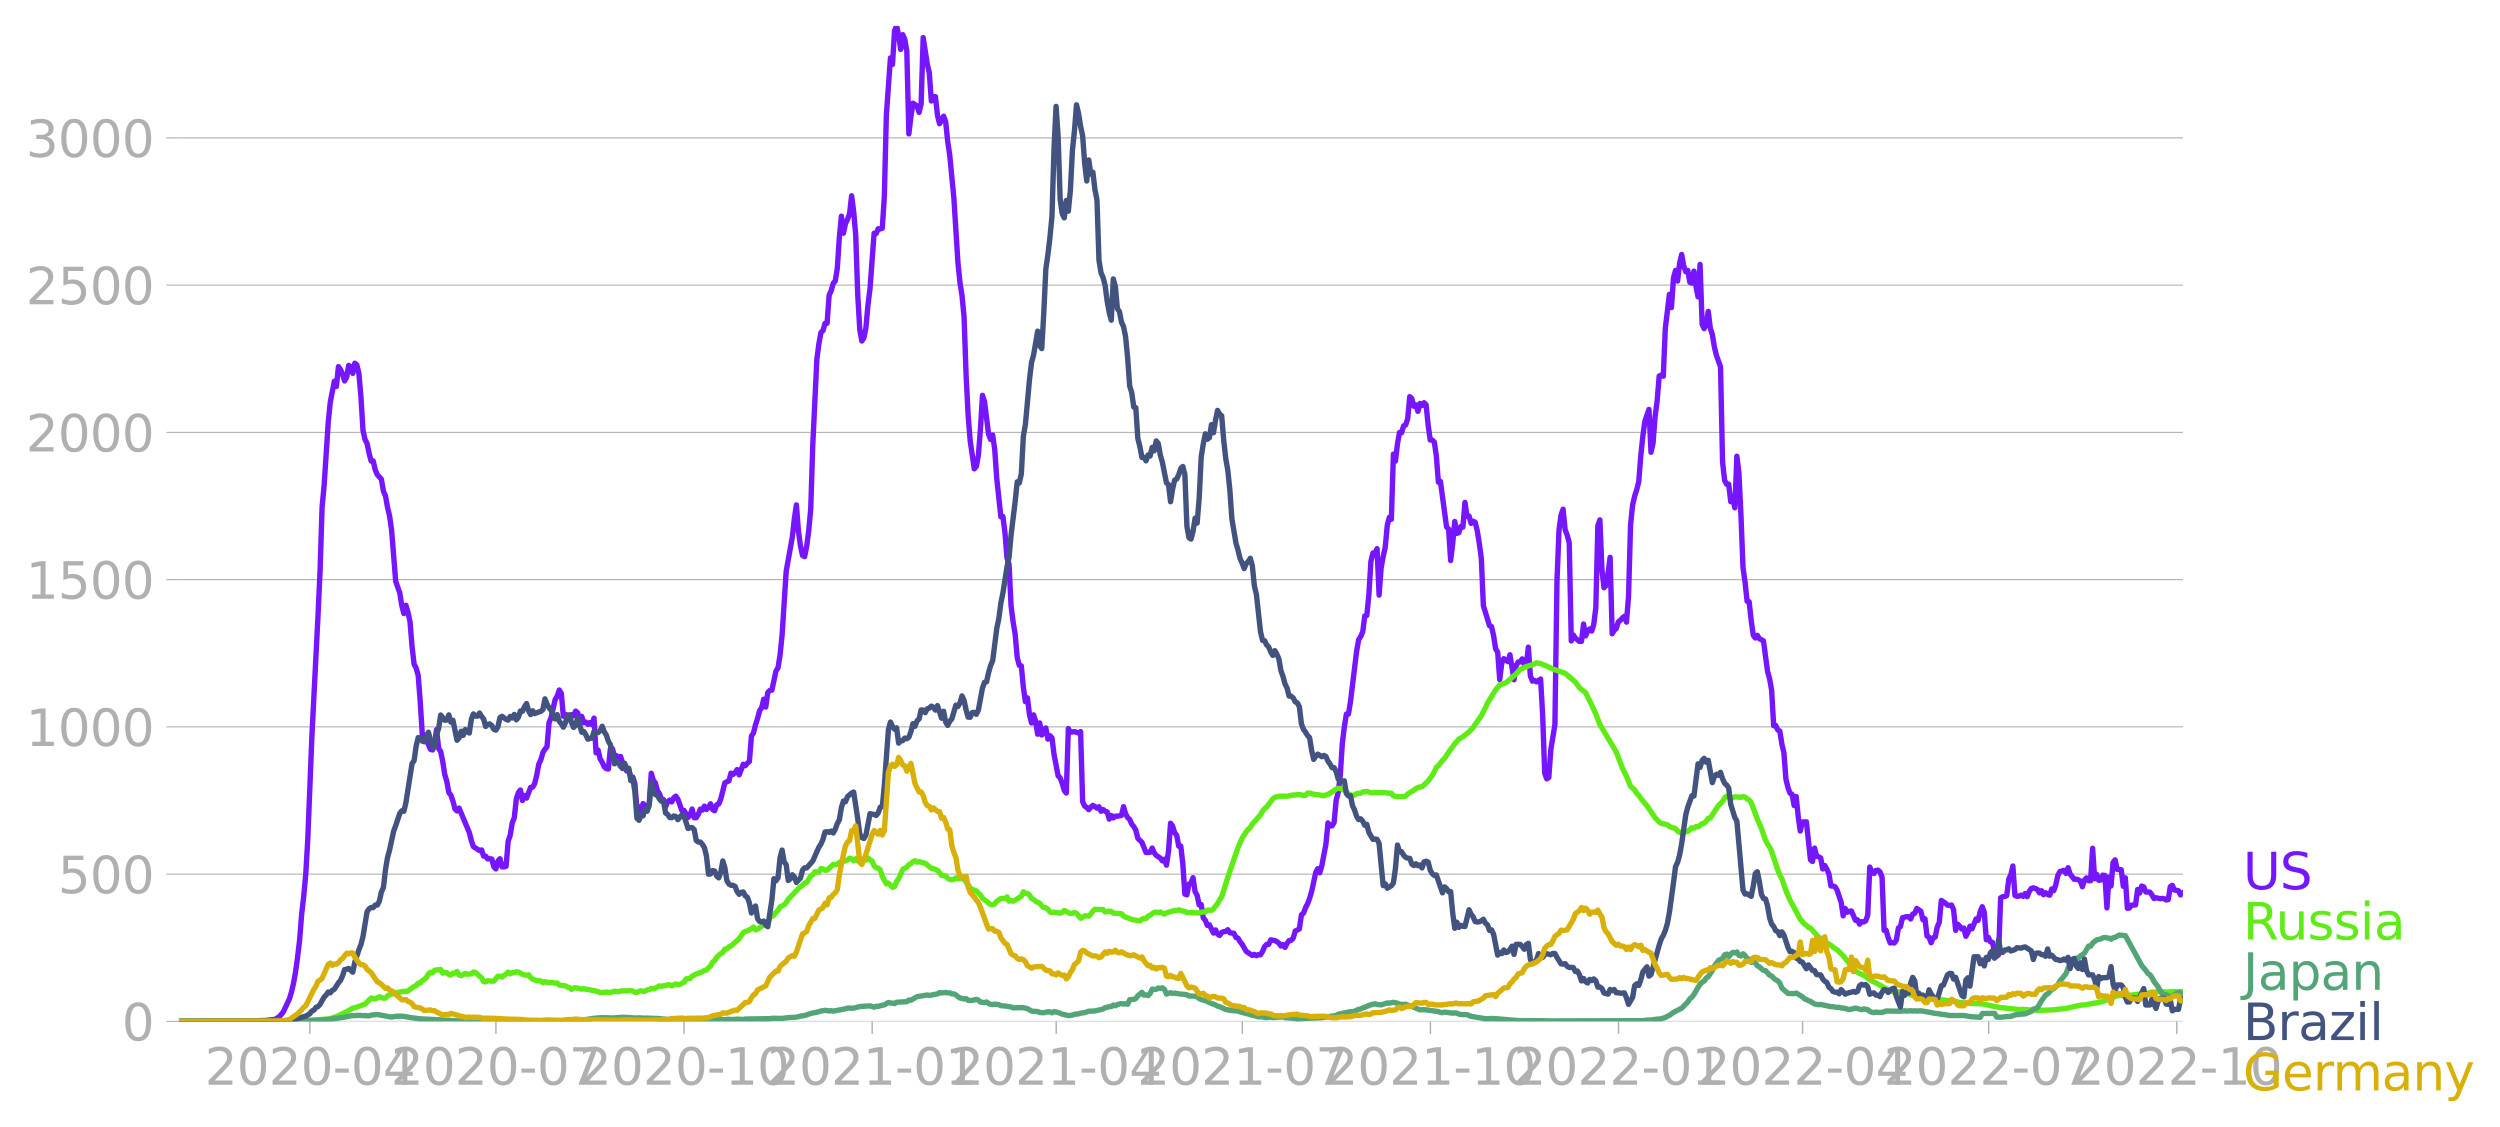 <svg xmlns:xlink="http://www.w3.org/1999/xlink" width="928.157" height="418.294" viewBox="0 0 696.117 313.721" xmlns="http://www.w3.org/2000/svg"><defs><style>*{stroke-linejoin:round;stroke-linecap:butt}</style></defs><g id="figure_1"><path d="M0 313.72h696.117V0H0v313.72z" style="fill:none" id="patch_1"/><g id="axes_1"><path d="M49.83 284.4h558V7.2h-558v277.2z" style="fill:none" id="patch_2"/><g id="matplotlib.axis_1"><g id="xtick_1"><g id="line2d_1"><defs><path id="m2156840ce4" d="M0 0v3.5" style="stroke:#b0b0b0;stroke-width:.4"/></defs><use xlink:href="#m2156840ce4" x="86.271" y="284.4" style="fill:#b0b0b0;stroke:#b0b0b0;stroke-width:.4"/></g><g style="fill:#b0b0b0" transform="matrix(.14 0 0 -.14 57.023 302.038)" id="text_1"><defs><path id="DejaVuSans-32" d="M1228 531h2203V0H469v531q359 372 979 998 621 627 780 809 303 340 423 576 121 236 121 464 0 372-261 606-261 235-680 235-297 0-627-103-329-103-704-313v638q381 153 712 231 332 78 607 78 725 0 1156-363 431-362 431-968 0-288-108-546-107-257-392-607-78-91-497-524-418-433-1181-1211z" transform="scale(.016)"/><path id="DejaVuSans-30" d="M2034 4250q-487 0-733-480-245-479-245-1442 0-959 245-1439 246-480 733-480 491 0 736 480 246 480 246 1439 0 963-246 1442-245 480-736 480zm0 500q785 0 1199-621 414-620 414-1801 0-1178-414-1799Q2819-91 2034-91q-784 0-1198 620-414 621-414 1799 0 1181 414 1801 414 621 1198 621z" transform="scale(.016)"/><path id="DejaVuSans-2d" d="M313 2009h1684v-512H313v512z" transform="scale(.016)"/><path id="DejaVuSans-34" d="M2419 4116 825 1625h1594v2491zm-166 550h794V1625h666v-525h-666V0h-628v1100H313v609l1940 2957z" transform="scale(.016)"/></defs><use xlink:href="#DejaVuSans-32"/><use xlink:href="#DejaVuSans-30" x="63.623"/><use xlink:href="#DejaVuSans-32" x="127.246"/><use xlink:href="#DejaVuSans-30" x="190.869"/><use xlink:href="#DejaVuSans-2d" x="254.492"/><use xlink:href="#DejaVuSans-30" x="290.576"/><use xlink:href="#DejaVuSans-34" x="354.199"/></g></g><g id="xtick_2"><use xlink:href="#m2156840ce4" x="138.085" y="284.4" style="fill:#b0b0b0;stroke:#b0b0b0;stroke-width:.4" id="line2d_2"/><g style="fill:#b0b0b0" transform="matrix(.14 0 0 -.14 108.837 302.038)" id="text_2"><defs><path id="DejaVuSans-37" d="M525 4666h3000v-269L1831 0h-659l1594 4134H525v532z" transform="scale(.016)"/></defs><use xlink:href="#DejaVuSans-32"/><use xlink:href="#DejaVuSans-30" x="63.623"/><use xlink:href="#DejaVuSans-32" x="127.246"/><use xlink:href="#DejaVuSans-30" x="190.869"/><use xlink:href="#DejaVuSans-2d" x="254.492"/><use xlink:href="#DejaVuSans-30" x="290.576"/><use xlink:href="#DejaVuSans-37" x="354.199"/></g></g><g id="xtick_3"><use xlink:href="#m2156840ce4" x="190.469" y="284.4" style="fill:#b0b0b0;stroke:#b0b0b0;stroke-width:.4" id="line2d_3"/><g style="fill:#b0b0b0" transform="matrix(.14 0 0 -.14 161.22 302.038)" id="text_3"><defs><path id="DejaVuSans-31" d="M794 531h1031v3560L703 3866v575l1116 225h631V531h1031V0H794v531z" transform="scale(.016)"/></defs><use xlink:href="#DejaVuSans-32"/><use xlink:href="#DejaVuSans-30" x="63.623"/><use xlink:href="#DejaVuSans-32" x="127.246"/><use xlink:href="#DejaVuSans-30" x="190.869"/><use xlink:href="#DejaVuSans-2d" x="254.492"/><use xlink:href="#DejaVuSans-31" x="290.576"/><use xlink:href="#DejaVuSans-30" x="354.199"/></g></g><g id="xtick_4"><use xlink:href="#m2156840ce4" x="242.852" y="284.4" style="fill:#b0b0b0;stroke:#b0b0b0;stroke-width:.4" id="line2d_4"/><g style="fill:#b0b0b0" transform="matrix(.14 0 0 -.14 213.604 302.038)" id="text_4"><use xlink:href="#DejaVuSans-32"/><use xlink:href="#DejaVuSans-30" x="63.623"/><use xlink:href="#DejaVuSans-32" x="127.246"/><use xlink:href="#DejaVuSans-31" x="190.869"/><use xlink:href="#DejaVuSans-2d" x="254.492"/><use xlink:href="#DejaVuSans-30" x="290.576"/><use xlink:href="#DejaVuSans-31" x="354.199"/></g></g><g id="xtick_5"><use xlink:href="#m2156840ce4" x="294.097" y="284.4" style="fill:#b0b0b0;stroke:#b0b0b0;stroke-width:.4" id="line2d_5"/><g style="fill:#b0b0b0" transform="matrix(.14 0 0 -.14 264.85 302.038)" id="text_5"><use xlink:href="#DejaVuSans-32"/><use xlink:href="#DejaVuSans-30" x="63.623"/><use xlink:href="#DejaVuSans-32" x="127.246"/><use xlink:href="#DejaVuSans-31" x="190.869"/><use xlink:href="#DejaVuSans-2d" x="254.492"/><use xlink:href="#DejaVuSans-30" x="290.576"/><use xlink:href="#DejaVuSans-34" x="354.199"/></g></g><g id="xtick_6"><use xlink:href="#m2156840ce4" x="345.912" y="284.4" style="fill:#b0b0b0;stroke:#b0b0b0;stroke-width:.4" id="line2d_6"/><g style="fill:#b0b0b0" transform="matrix(.14 0 0 -.14 316.664 302.038)" id="text_6"><use xlink:href="#DejaVuSans-32"/><use xlink:href="#DejaVuSans-30" x="63.623"/><use xlink:href="#DejaVuSans-32" x="127.246"/><use xlink:href="#DejaVuSans-31" x="190.869"/><use xlink:href="#DejaVuSans-2d" x="254.492"/><use xlink:href="#DejaVuSans-30" x="290.576"/><use xlink:href="#DejaVuSans-37" x="354.199"/></g></g><g id="xtick_7"><use xlink:href="#m2156840ce4" x="398.295" y="284.4" style="fill:#b0b0b0;stroke:#b0b0b0;stroke-width:.4" id="line2d_7"/><g style="fill:#b0b0b0" transform="matrix(.14 0 0 -.14 369.047 302.038)" id="text_7"><use xlink:href="#DejaVuSans-32"/><use xlink:href="#DejaVuSans-30" x="63.623"/><use xlink:href="#DejaVuSans-32" x="127.246"/><use xlink:href="#DejaVuSans-31" x="190.869"/><use xlink:href="#DejaVuSans-2d" x="254.492"/><use xlink:href="#DejaVuSans-31" x="290.576"/><use xlink:href="#DejaVuSans-30" x="354.199"/></g></g><g id="xtick_8"><use xlink:href="#m2156840ce4" x="450.679" y="284.4" style="fill:#b0b0b0;stroke:#b0b0b0;stroke-width:.4" id="line2d_8"/><g style="fill:#b0b0b0" transform="matrix(.14 0 0 -.14 421.431 302.038)" id="text_8"><use xlink:href="#DejaVuSans-32"/><use xlink:href="#DejaVuSans-30" x="63.623"/><use xlink:href="#DejaVuSans-32" x="127.246"/><use xlink:href="#DejaVuSans-32" x="190.869"/><use xlink:href="#DejaVuSans-2d" x="254.492"/><use xlink:href="#DejaVuSans-30" x="290.576"/><use xlink:href="#DejaVuSans-31" x="354.199"/></g></g><g id="xtick_9"><use xlink:href="#m2156840ce4" x="501.924" y="284.4" style="fill:#b0b0b0;stroke:#b0b0b0;stroke-width:.4" id="line2d_9"/><g style="fill:#b0b0b0" transform="matrix(.14 0 0 -.14 472.676 302.038)" id="text_9"><use xlink:href="#DejaVuSans-32"/><use xlink:href="#DejaVuSans-30" x="63.623"/><use xlink:href="#DejaVuSans-32" x="127.246"/><use xlink:href="#DejaVuSans-32" x="190.869"/><use xlink:href="#DejaVuSans-2d" x="254.492"/><use xlink:href="#DejaVuSans-30" x="290.576"/><use xlink:href="#DejaVuSans-34" x="354.199"/></g></g><g id="xtick_10"><use xlink:href="#m2156840ce4" x="553.738" y="284.4" style="fill:#b0b0b0;stroke:#b0b0b0;stroke-width:.4" id="line2d_10"/><g style="fill:#b0b0b0" transform="matrix(.14 0 0 -.14 524.49 302.038)" id="text_10"><use xlink:href="#DejaVuSans-32"/><use xlink:href="#DejaVuSans-30" x="63.623"/><use xlink:href="#DejaVuSans-32" x="127.246"/><use xlink:href="#DejaVuSans-32" x="190.869"/><use xlink:href="#DejaVuSans-2d" x="254.492"/><use xlink:href="#DejaVuSans-30" x="290.576"/><use xlink:href="#DejaVuSans-37" x="354.199"/></g></g><g id="xtick_11"><use xlink:href="#m2156840ce4" x="606.122" y="284.4" style="fill:#b0b0b0;stroke:#b0b0b0;stroke-width:.4" id="line2d_11"/><g style="fill:#b0b0b0" transform="matrix(.14 0 0 -.14 576.874 302.038)" id="text_11"><use xlink:href="#DejaVuSans-32"/><use xlink:href="#DejaVuSans-30" x="63.623"/><use xlink:href="#DejaVuSans-32" x="127.246"/><use xlink:href="#DejaVuSans-32" x="190.869"/><use xlink:href="#DejaVuSans-2d" x="254.492"/><use xlink:href="#DejaVuSans-31" x="290.576"/><use xlink:href="#DejaVuSans-30" x="354.199"/></g></g></g><g id="matplotlib.axis_2"><g id="ytick_1"><path d="M49.83 284.4h558" clip-path="url(#pc8577b19f2)" style="fill:none;stroke:#b0b0b0;stroke-width:.3;stroke-linecap:square" id="line2d_12"/><g id="line2d_13"><defs><path id="maa49b5783d" d="M0 0h-3.5" style="stroke:#b0b0b0;stroke-width:.3"/></defs><use xlink:href="#maa49b5783d" x="49.83" y="284.4" style="fill:#b0b0b0;stroke:#b0b0b0;stroke-width:.3"/></g><use xlink:href="#DejaVuSans-30" style="fill:#b0b0b0" transform="matrix(.14 0 0 -.14 33.922 289.719)" id="text_12"/></g><g id="ytick_2"><path d="M49.83 243.4h558" clip-path="url(#pc8577b19f2)" style="fill:none;stroke:#b0b0b0;stroke-width:.3;stroke-linecap:square" id="line2d_14"/><use xlink:href="#maa49b5783d" x="49.83" y="243.399" style="fill:#b0b0b0;stroke:#b0b0b0;stroke-width:.3" id="line2d_15"/><g style="fill:#b0b0b0" transform="matrix(.14 0 0 -.14 16.108 248.718)" id="text_13"><defs><path id="DejaVuSans-35" d="M691 4666h2478v-532H1269V2991q137 47 274 70 138 23 276 23 781 0 1237-428 457-428 457-1159 0-753-469-1171Q2575-91 1722-91q-294 0-599 50Q819 9 494 109v635q281-153 581-228t634-75q541 0 856 284 316 284 316 772 0 487-316 771-315 285-856 285-253 0-505-56-251-56-513-175v2344z" transform="scale(.016)"/></defs><use xlink:href="#DejaVuSans-35"/><use xlink:href="#DejaVuSans-30" x="63.623"/><use xlink:href="#DejaVuSans-30" x="127.246"/></g></g><g id="ytick_3"><path d="M49.83 202.399h558" clip-path="url(#pc8577b19f2)" style="fill:none;stroke:#b0b0b0;stroke-width:.3;stroke-linecap:square" id="line2d_16"/><use xlink:href="#maa49b5783d" x="49.83" y="202.399" style="fill:#b0b0b0;stroke:#b0b0b0;stroke-width:.3" id="line2d_17"/><g style="fill:#b0b0b0" transform="matrix(.14 0 0 -.14 7.2 207.717)" id="text_14"><use xlink:href="#DejaVuSans-31"/><use xlink:href="#DejaVuSans-30" x="63.623"/><use xlink:href="#DejaVuSans-30" x="127.246"/><use xlink:href="#DejaVuSans-30" x="190.869"/></g></g><g id="ytick_4"><path d="M49.83 161.398h558" clip-path="url(#pc8577b19f2)" style="fill:none;stroke:#b0b0b0;stroke-width:.3;stroke-linecap:square" id="line2d_18"/><use xlink:href="#maa49b5783d" x="49.83" y="161.398" style="fill:#b0b0b0;stroke:#b0b0b0;stroke-width:.3" id="line2d_19"/><g style="fill:#b0b0b0" transform="matrix(.14 0 0 -.14 7.2 166.717)" id="text_15"><use xlink:href="#DejaVuSans-31"/><use xlink:href="#DejaVuSans-35" x="63.623"/><use xlink:href="#DejaVuSans-30" x="127.246"/><use xlink:href="#DejaVuSans-30" x="190.869"/></g></g><g id="ytick_5"><path d="M49.83 120.397h558" clip-path="url(#pc8577b19f2)" style="fill:none;stroke:#b0b0b0;stroke-width:.3;stroke-linecap:square" id="line2d_20"/><use xlink:href="#maa49b5783d" x="49.83" y="120.397" style="fill:#b0b0b0;stroke:#b0b0b0;stroke-width:.3" id="line2d_21"/><g style="fill:#b0b0b0" transform="matrix(.14 0 0 -.14 7.2 125.716)" id="text_16"><use xlink:href="#DejaVuSans-32"/><use xlink:href="#DejaVuSans-30" x="63.623"/><use xlink:href="#DejaVuSans-30" x="127.246"/><use xlink:href="#DejaVuSans-30" x="190.869"/></g></g><g id="ytick_6"><path d="M49.83 79.396h558" clip-path="url(#pc8577b19f2)" style="fill:none;stroke:#b0b0b0;stroke-width:.3;stroke-linecap:square" id="line2d_22"/><use xlink:href="#maa49b5783d" x="49.83" y="79.396" style="fill:#b0b0b0;stroke:#b0b0b0;stroke-width:.3" id="line2d_23"/><g style="fill:#b0b0b0" transform="matrix(.14 0 0 -.14 7.2 84.715)" id="text_17"><use xlink:href="#DejaVuSans-32"/><use xlink:href="#DejaVuSans-35" x="63.623"/><use xlink:href="#DejaVuSans-30" x="127.246"/><use xlink:href="#DejaVuSans-30" x="190.869"/></g></g><g id="ytick_7"><path d="M49.83 38.396h558" clip-path="url(#pc8577b19f2)" style="fill:none;stroke:#b0b0b0;stroke-width:.3;stroke-linecap:square" id="line2d_24"/><use xlink:href="#maa49b5783d" x="49.83" y="38.396" style="fill:#b0b0b0;stroke:#b0b0b0;stroke-width:.3" id="line2d_25"/><g style="fill:#b0b0b0" transform="matrix(.14 0 0 -.14 7.2 43.715)" id="text_18"><defs><path id="DejaVuSans-33" d="M2597 2516q453-97 707-404 255-306 255-756 0-690-475-1069Q2609-91 1734-91q-293 0-604 58T488 141v609q262-153 574-231 313-78 654-78 593 0 904 234t311 681q0 413-289 645-289 233-804 233h-544v519h569q465 0 712 186t247 536q0 359-255 551-254 193-729 193-260 0-557-57-297-56-653-174v562q360 100 674 150t592 50q719 0 1137-327 419-326 419-882 0-388-222-655t-631-370z" transform="scale(.016)"/></defs><use xlink:href="#DejaVuSans-33"/><use xlink:href="#DejaVuSans-30" x="63.623"/><use xlink:href="#DejaVuSans-30" x="127.246"/><use xlink:href="#DejaVuSans-30" x="190.869"/></g></g></g><path d="m49.83 284.4 19.929-.082 2.847-.152 1.138-.012 1.14-.117 1.707-.211 1.139-.668 1.139-1.37 1.708-3.632.57-1.874.569-2.413.57-3.198.568-4.042.57-4.873.57-7.146.569-5.002.569-6.092.57-9.793 1.138-28.536 1.708-33.75.57-12.37.57-17.888.569-6.033 1.138-17.49.57-5.67 1.138-5.834.57 1.465.57-5.53.569.809.569 1.288.57 1.886.569-.984.57-3.338.569.351.569 1.863.57-2.823.569.468.57 2.39.569 6.466.569 9.372.57 2.565.569 1.066.57 2.765.568 2.155.57-.046.57 2.483.569 1.359 1.138 1.242.57 3.35.57 1.3.569 3.187.569 2.366.57 4.03 1.138 14.21 1.139 3.256.57 3.538.569 2.179.569-2.296.57 1.92.569 2.637.57 6.876.569 4.967.569 1.066.57 2.062.569 7.286.57 9.079.569.21 1.708 3.995.57.188.568-1.957.57-3.725.57 5.295.569.797.569 2.8.57 3.631.569 1.91.57 3.104.569.726.569 1.664.57 2.19.569.55.57-.796 2.846 6.795.57 2.249.569 1.675 1.708 1.09.57-.153.569 1.71.57.024.569.75.569-.047.57.093.569 2.133.57.62.568-2.237.57-.598.57 2.25h.569l.569-.164.57-6.97.569-1.652.57-3.444.569-1.453.569-5.213.57-1.78.569-.715.57 2.929.569-1.418.569.738 1.139-2.975.57-.094.568-1.007.57-2.367.57-3.034.569-1.195.569-2.015.57-.925.569-.656.57-6.76.569-1.358 1.138-5.06.57-.926.57-1.722.569.902.569 6.396.57-.504.569.2.57 1.276.568-1.394.57.305.57-1.3.569.444.569 2.11.57-1.09.569 1.757.57-.164.569.62.569-.491.57.562.569-1.804.57 9.664.568-.773.57 2.46.57.937.569 1.266.569.515.57.105.569-5.564.57-.082.569 1.992.569-.059.57.773.569-.562.57 1.792 1.138 2.25.57-.317.569 1.968.57.07.568 1.851.57 6.959.57-.55.569 1.323.569-2.226 1.139 1.125.57-1.148.569-8.411.569 1.968.57.703.569 2.155.57.855.569 1.511.569.13.57 2.002.569-1.382.57-.48.568.504.57-1.137.57-.457.569.82 1.138 3.21.57-.07 1.139 1.968.569-.762.57-1.581.569 2.425.57-.035.568-.902.57-1.465.57.27.569-1.101.569.937.57-.621.569-.96.57 1.58.569.34.569-1.651.57-.223.569-1.359 1.139-4.545 1.138-.55.57-2.132.57.363.568-.516.57-.832.57 1.465 1.138-2.952.57.386.569-.667.57-.492.569-7.064.569-.89.57-2.285.569-1.745.57-2.18.569-.784.569-2.39.57 2.179.569-4.053.57-.586.568-.07 1.14-5.33.569-.89.569-3.574.57-5.54 1.138-17.783 1.708-9.512.57-5.155.57-3.795.568 7.321.57 4.147.57 2.613.569.316.569-2.753.57-4.381.569-6.092.57-17.817 1.138-23.921.57-4.335.569-3.116.57-.515.569-2.003.569-.036.57-7.813.569-1.23.57-2.085.568-.633.57-3.561.57-8.599.569-5.904.569 4.745.57-2.706.569-1.172.57-1.534.569-5.002.569 4.346.57 6.548.569 16.763.57 9.665.569 3.104.569-.843.57-2.859.569-6.349.57-4.58 1.138-15.381.57.093.569-1.335.569.059.57-.2.569-8.762.57-22.855 1.138-15.815.57 1.816.569-9.395.57-1.347.568 2.589.57 3.971.57-4.1.569 1.289.569 3.256.57 23.078.569-4.768.57-3.784 1.138.773.57 1.804.569-2.366.57-18.462 1.138 7.322.57 2.495.569 7.825.57-1.23.568.023.57 5.202.57 2.33.569-.936.569-1.16.57 1.523.569 5.506.57 3.854 1.138 11.785 1.139 18.098.57 5.565.569 3.631.569 5.893.57 16.295.569 11.187.57 7.064 1.138 7.802.57-.68.569-3.08.569-7.229.57-9.488.569 1.687 1.139 9.172.569 1.44.57-1.253.569 4.054.57 8.118 1.138 10.601.57-.082.569 4.51.569 7.03.57 1.791.569 11.563.57 4.486.569 3.433.569 6.466.57 2.179.569.14.57 5.952.569 4.006.569-1.043.57 4.674.569 2.308.57-2.25.568 1.77.57 3.608.57-3.128.569 3.35.569-1.558.57-.398.569 3.104.57-.96.569.62.569 4.581 1.139 5.963.57.574.569 1.511.569 2.003.57.715.569-17.935.57 1.019 1.138-.176 1.139.387.569-.387.57 19.505.569 1.23.57.387.569.597.569-.68.57-.503.569.316.57.457.568-.387.57 1.254.57-.48.569.48.569.176.57 2.003.569-1.008.57.668.569-.48.569.011 1.139-.222.57-2.437.569 1.992.569 1.03.57.54.569 1.288.57.703.568.984.57 2.273 1.139 1.136 1.138 2.835 1.14-.07.569-1.184.569 1.312.57.738 1.138.762.57.75.569-.457.57 1.663.569-3.877.57-7.802.568.796.57 1.875.57.667.569 3.046.569-.035.57 4.967.569 8.423.57.199.569-3 .569-.257.57-1.511.569 3.9.57 1.008.568 2.671.57-.105.57 3.702.569.68.569 1.417.57-.164 1.138 2.296.57-.867.569 1.148.57.386.569-.82.57-.246.569-.035.569-.492.57.844 1.138.152.57 1.171.569.176.57 1.007.569.68 1.138 2.003 1.709 1.136.569-.304.57.375.569-.317.57.059.569-.949.569-1.335.57-.61.569-.023.57-1.23 1.138.176.57.304.569.434.569.785.57-.41.569.796.57-1.148.569-.75.569-.082.57-.609.569-1.968 1.138-.585.57-3.913.57-.457.569-1.523.569-1.09.57-1.499.569-1.91 1.139-5.318.569-1.066.57 1.137.569-2.015 1.139-5.94.569-5.927.57.855.569-.047.57-.949.568-6.15.57-2.202.57-4.686.569-8.832.569-4.721.57-3.562h.569l.57-3.467 1.707-13.999.57-3.257.57-.89.569-1.3.569-4.405.57-.176.569-5.751.57-9.302.568-2.33.57-.024.57-1.172.569 12.933.569-7.59.57-3.187.569-2.53.57-6.104.569-2.237.569.539.57-18.146.569 1.944.57-4.873.568-3.104.57.082.57-1.921.569-.258.569-1.757.57-6.115.569.504.57 2.167.569-.375.569 1.792.57-2.19.569.574.57-.785.569.597.569 5.635.57 4.135.569.023.57.563.568 3.854.57 7.321.57-.21 1.707 12.675.57.574.57 8.774.569-4.721.569-6.15.57 3.315.569-.2.57-1.721.569.164.569-6.865.57 3.854.569-.047.57 2.027.568-.61.57.294.57 2.33.569 3.503.569 4.218.57 13.178 1.708 5.565.569.258.57 2.506.569 3.714.57.878.568 7.662.57-4.557.57-1.265 1.138.808.57-1.898 1.138 6.947.57-3.866.569-1.078.57-.011.569-.844.57 1.523.569.34.569-5.12.57 8.002.569 1.452.57-.21.568.41 1.14-.786.569 9.993.569 16.178.57 1.616.569-.34.57-7.825 1.138-6.923.57-39.841.569-14.327.57-4.24.569-1.582.569 5.728.57 1.5.569 2.109.57 27.341.568-1.652.57.879 1.139.902h.569l.57-4.838.569 3.315.57-1.3.569-.644.569.585.57-1.85.569-4.651.57-22.832.568-1.616.57 13.764.57 5.12.569-.586.569-3.444.57-4.429.569 21.286.57-.973.569-.48.569-1.863.57-.421.569-.668.57-.457.569 1.617.569-7.1.57-19.996.569-5.494.57-2.495.568-1.769.57-2.237.57-7.24.569-5.424.569-4.182 1.139-3.292.57 11.926.569-2.542.569-7.38.57-4.358.569-6.947.57-.246.569.305.569-13.355 1.139-9.442.57 3.679.568-8.26.57-2.084.57 2.952.569-5.026.569-2.366.57 3.21.569 1.593.57-.352.569 3.304.569.21.57-3.315.569 4.183.57 2.963.568-9.02.57 16.658.57 1.218.569-1.358.569-3.433.57 4.65.569 1.782.57 3.49.569 2.332 1.138 3.163.57 26.533.57 5.072.569 1.101.569-.035.57 4.885.569-.855.57 2.565.568-14.361.57 4.72.57 11.727.569 14.608.569 4.03.57 5.283.569.152.57 5.201.569 4.089.569.796.57-.738.569.937 1.139.598 1.138 8.493.57 2.05.57 3.21.568 9.887.57-.07.57 1.23.569.327.569 3.585.57 2.437.569 7.415.57 2.296.569 1.57.569.316.57 3.104.569-2.495.57 5.53.568 4.064.57-2.483 1.139-.07 1.138 10.554.57.48.57-3.713.569 2.25.569.151.57.364.569 3.034.57-.96.569 1.03.569 1.277.57 3.385.569.024.57.21.568.914 1.14 3.374.569 3.807.569-2.05.57 1.043.569-.246.57-.106 1.138 2.601.57-.129.569 1.207.57-.715.569.106.569-.34.57-1.511.569-13.448.57 1.312.568.492.57-.856.57-.082.569.469.569 1.43.57 14.853.569-.023.57 2.038.569 1.5.569-.083.57.094.569-.808.57-3.362.568-.387.57-2.472 1.139-.304.569.023.57.621.569-1.359.57-.234.569-1.335 1.138.784.57 2.379.57-.282.569 4.803.569.328.57 1.535.569-1.37.57-.2.568-2.835.57-1.265.57-6.103 1.138.75.57.55.569.059.57-.082.569 1.3.569 5.74.57-1.71.569.562.57.797.569-.293.569 2.296.57-1.078.569-1.722.57.726 1.138-2.752.57.398.569-2.39.569-1.406.57 1.5.569 7.696.57-.656.569 1.218.569.153.57 2.577.569 1.335.57-.48.568-15.803.57-.34.57-.046.569-.27.569-4.58.57-1.207.569-2.436.57 8.188.569.246.569-.047.57-.28.569.339.57-.785.569.867.569-1.441.57-.82.569-.21 1.138.468.57.96.57-.609.569 1.113.569-.539.57.469.569.21.57-1.745.569.469.569-1.664.57-2.565.569-1.078 1.139-.34.569.855.57-1.581.569 1.757 1.138 1.476.57-.058.57.175.569.375.569 1.57.57-1.874.569-.598.57.785.569.023.569-9.043.57 8.47.569-1.219.57 1.664.568-.094.57-1.347.57.082.569 9.043.569-8.586.57 2.495.569-6.549.57-.738.569 2.648 1.138.105.57 4.604.57-2.355.569 8.482.569-.082.57-.797 1.138-.058.57-4.3.569.996.57-1.956.569.246.569 1.406 1.139.046.57.75.569 1.02.569-.212 1.139.27.57-.07.569.07.569.363.57-.129.569-3.585.57-.363.568 1.277 1.14.223.569 1.16.569-.504h0" clip-path="url(#pc8577b19f2)" style="fill:none;stroke:#7516fd;stroke-width:1.5;stroke-linecap:square" id="line2d_26"/><path d="m49.83 284.4 35.302-.094 1.708-.222 5.125-.422 1.138-.445.57-.129 3.416-1.699 1.139-.68.57-.093 2.846-1.03 1.708-1.676 1.14.246 1.138-.597 1.139.375.57-.024.569-.597.569-.352 1.139-.351 2.847-.598.569.036.57-.094 1.708-1.289.569-.234.57-.691.569-.012.57-.691.569-.305.569-.55.57-.96.569-.493.57.176.568-.75 1.709-.21.569 1.03.57-.187.569.047.57.515.569.129.569-.457.57-.047.569-.457.57.973.569.175 1.138-.62.57.257.57-.117.568.023.57-.55.57.117 1.138 1.03.57.47.569 1.066.57.058.569-.316 1.138.117.57-.012 1.138-1.37h.57l.57.246 1.138-.879.57-.515.569.503.57-.34.569.024.569-.246.57.047 1.138.632 1.139.293.57-.14.569.773.57.41 1.138.48.57-.105.569.234.569.387.57-.281.569.21 1.708.024.57.222.569-.093.57.597 1.707.211.57.34.57.164.568.492.57-.399.57-.07 1.707.387.57-.094 1.708.281.57.188.569.011 1.138.328.57.281 1.139-.082.569-.128.57.128.569.012 1.139-.363 1.138.164.57-.21 1.139-.06.569.07.57-.128 1.138.105.57.387.569.012.57-.305.569-.152.569.199.57-.094.569-.351.57-.07.569-.34.569.129.57-.188 1.138-.644.57.14.569-.175.57-.059.569-.175.57-.047.568.304 1.14-.527.569.129.569-.023 1.139-.563.57-.925 1.138-.152.57-.645 1.138-.574 1.708-.62.57-.387.569-.094.57-.656.569-.457.57-1.136.569-.375.569-.972 1.139-.996.57-.328.569-.914.569-.058.57-.598.569-.199 2.277-2.062 1.139-1.675.57-.363.569-.129 1.139-.597.569-.492.57.82.569-.211.57-.363.569-.504.569-.187.57-.07.569-.493.57-1.64 1.138-.656.57-.785.569-.527.569-.96 1.139-.586.57-.633.569-.96 2.277-2.331.57-.68 1.138-.832.57-.644.569-.117 1.139-1.851.57-.328.569-.82 1.138.082.57-.972.57.082.569.398.569-.07 1.708-1.558.57.058.569-.14.57-.445.569-.293.569-.012 1.139-.445.57-.457.569.152.569.563.57-.586.569.597.57.235.569-.504 1.138.058.57-.574.57.527.568.282.57 1.37.57.54.569.07.569.527.57 1.804 1.138 2.061.57-.222 1.138 1.195.57-.188.57-1.452.568-.727 1.14-2.612 1.138-.691.57-.633.569-.316.57-.504.569-.28.569.386.57-.13 1.708.458 1.138.925.57.48.57.059 1.138.48 1.139 1.394 1.138.211.57.621.57.34.569.082.569-.13.57-.397.569.222 1.139-.047.569.153 1.708 2.46.57.41 1.138.421.57.656.569.446.57.948 1.138.867 1.139.914.57.047.569-.258.57-.761 1.138-.75.57-.023.569.105.569-.539.57 1.207.569-.176.57.187.569-.28 1.138-.75.57-.34.57-1.254.569.446h.569l.57.456.569.961.57.258.568.527 1.14.527.569.761.569.446.57.046.569.422.57.762.569.175.569-.105 1.708.281.57-.223.569-.538.57.257.569.387.57.199.568-.047.57-.21.57.198 1.138 1.383 1.139-.68 1.139.082.569-.585.57-.809.569-.492 2.277.07.57.668 1.138-.257.57.14.57.422 2.277.187.57.645.569.328 1.138.351.57.27 2.277.398.57-.48.569-.211.57.035.569-.68.57-.246 1.138-.82.57-.058.569.187.57-.246.569.387.569.246.57-.34 2.277-.691.57.047.569-.223 1.138.352.57.093.57.305 2.277.105.57-.07.568.129.57-.234 1.139-.106.569-.48 1.139.035.57-.398 1.138-1.465.57-1.077.569-.797 1.708-5.447 2.847-8.306 1.139-2.589 1.138-1.792.57-.691.57-.48.569-.973 2.277-2.553.57-1.043.569-.68.57-.48 1.707-2.26.57-.422 1.139-.293 1.708-.047.57.058 1.707-.386.57.047.57-.14 1.138.081.57.176.569-.059.569-.62h.57l1.138.327 1.708.188.57.222.57-.023 1.138-.375 1.139-.632 1.138-.844.57-.187.57.058.569.235 1.138.62.57.633.57.281.569.129.569-.082.57-.363.569-.152.57.023.569-.375 1.138-.152 1.14.398 1.707-.07h2.278l.57.14 1.138.047.57.75 1.138.2 1.708-.036.57-.082.569-.644 1.139-.691.57-.328.569-.457.569-.305.57-.176.569-.035 1.708-1.616 1.139-1.547.57-1.019.568-1.253.57-.434 1.139-1.464.569-.539 1.139-1.734 1.708-2.33 1.139-1.325 1.139-.667 1.708-1.36 1.138-1.23 2.278-3.28 1.139-2.202.57-1.253 2.277-3.737 1.138-1.37 1.709-.575 2.277-1.98.57-.515 1.138-1.265 1.709-.785 1.708-.48 1.138-.55 1.14.222 1.707.68 1.709.843 3.416 1.171 2.847 2.449 1.139 1.581 1.708 1.37 1.708 3.421 1.139 2.519 1.138 2.929 4.556 7.65 1.708 4.497 1.139 2.285 1.138 2.776 1.14.984.568 1.008.57.492.57.878 1.707 2.05 2.278 3.315 1.139 1.172.57.457.569.058 1.138.258.57.515 1.138.422.57.152.57.692.569.351.569.2.57-.294 1.138-.14 1.139-1.055.57.141.569-.445.57.082 1.138-.902.57-.152.569-.516.569-.843.57-.059 2.277-3.502 1.139-1.09.57-1.054.569-.41.569.304 1.139.082.57-.246 1.707.164.57-.21.569.117.57.515.569.316.57.75 1.707 4.557 1.14 2.6 1.138 3.316.57 1.078.569.808.57 1.206 1.707 5.167.57 1.429.569 1.007 1.139 3.374 1.139 2.6 2.846 5.296 1.14 1.335.569.375.569.574.57.21 2.277 2.496 1.708 1.335 1.708.937.57.54 1.138.702 1.709 1.675 2.277 2.906 1.139 1.358 1.708.938 1.139.492.57.585 1.138.715 1.708.89 1.708.973 2.278 1.136.57.152 1.138-.187 1.139.27.57.07 2.277.737 1.139.223.569.21 1.139-.023 1.139.106 2.846.433 1.14.246 6.832 1.02 4.555.14 4.555.972 5.694.621 1.139-.058 1.708.14 1.139.024 1.138.117 1.14-.024 3.416-.128 1.708-.211 1.708-.176 3.986-.914 1.138-.07 2.278-.422 1.139-.164 1.708-.363 3.986-1.628 3.985-.153 4.555-.55 1.14-.27.569.047 1.138-.187.57.07.57-.058 1.138.128 1.708-.128.57-.024.569.106 1.708-.118h0" clip-path="url(#pc8577b19f2)" style="fill:none;stroke:#5feb16;stroke-width:1.5;stroke-linecap:square" id="line2d_27"/><path d="m49.83 284.4 24.484-.094 2.847-.14 2.847.07 2.277.012 7.972-.235 3.416-.456 1.708-.235 1.708-.316.57-.164 2.277-.117 2.847.152.57-.234 1.708-.176 2.847.55 1.138.176 1.14-.21 1.707-.036 1.139.153 1.139.222 2.847.363 10.818.574 2.847-.035.57-.175 2.277.035 1.139-.047.57.222 2.277.036 3.416.058 2.847-.023 9.68-.082 1.708-.059 1.139.035 3.985-.246 2.847-.082 2.278-.363 1.138-.105 1.14-.059 2.846.082 2.847-.187 2.278.093 1.138.106 1.709-.047.569.094 1.139-.024 2.277.094.57-.012 1.139.13 1.138.093.57.082h1.138l2.278-.047 2.847-.012 1.139.082 5.124.14 1.139-.14 1.708.012.57.023.569-.093 1.708.035 1.139-.094 1.708.082.57-.117 6.832-.105.57-.094 2.846.023 1.14-.152 1.138-.105 1.139-.024 1.138-.176.57-.199 1.139-.129 1.708-.597 1.708-.34 1.139-.328 1.139-.187 1.138.164.57-.07.57.128 3.415-.656.57-.187 1.708.012 1.708-.457 2.847-.188 1.139.364.57-.235.569.035.569-.199 1.139-.246 1.139-.668.569.176h.57l.569.14.57-.374 2.846-.152.57-.469.569.059 1.708-.996 2.847-.469.57.14 2.277-.444.57-.352.569.106 1.138-.153.57.153.57-.035.569.292.569-.011.57.304.569.504.57.34 1.138.28.57-.081.569.492 1.138-.012 1.14-.293.569.2.569.55 1.139.14.57-.163.569.433.569.234.57.059.569-.129 1.138.152.57.293 1.139.082 1.708.258.57.258 2.277-.059.57.012 1.138.28 1.139.669 1.708.129.57.257 1.138.059 1.139-.258.57.047.569.234.569-.328 1.139.235 1.139.48 1.708.398 1.138-.14.57-.223 1.139-.117.569-.188 1.139-.164 1.139-.386 1.708-.07 1.138-.27 1.14-.27.569-.41.569-.058.57-.21.569-.013.57-.421.569.199.569-.34 1.139-.28.57.151.569-.105.569.152.57-1.277 1.138-.082.57-.257.569-.738 1.139-.961.569.785.57-.094.569.211.57-.597.569-1.207.569.105.57-.046.569-.364.57.13.569-.176.569.433.57 1.312 1.138-.387.57.2.569-.094 1.139.21 1.708.165.57.105.569.316 1.708.07.57.2.568.468.57.27 1.139.316.569.176.57.375 1.708.644.569.316.57.14 1.708.81.569.058.57.199.569-.012.57.117.568-.035 6.264 1.71 1.139-.023.569.188.57.046 1.138-.128.57.117 2.277-.164h.57l.569.187 2.847.211.57.129 1.138-.106 5.694-.222 2.847-.469.57-.011.568-.176.57-.328 3.416-.703.57.059 1.138-.457.57-.246.57-.094.569-.293 1.138-.422.57-.304 1.708-.445.57.21 1.138.094 1.708-.527.57.047 1.138-.223 1.14.258.568.293.57.047 1.139-.082.569.304.57.094 2.846 1.207 1.14-.094 3.985.55.57.258.569.035.569-.14 2.278.293.569-.082.57.07.569.27.57.128h1.138l.57.035 1.138.469 1.708.281 2.278.375 1.708-.059 1.708.082 3.416.317 2.847.199 1.709-.012 3.985.024 2.847.07 25.623-.082 1.138-.164 1.14-.012 1.707-.27.57.024 1.708-.445.57-.387.569-.222 1.138-.855 2.278-1.16 1.708-1.757.57-.867.569-.445.57-.762 1.138-1.98.57-.866.569-.55.57-.34.569-.809.569-.422 1.139-1.698.57-1.254 1.138-1.558 1.139-.539.57-1.007.569-.187.569.761.57-.797.569-.445.57.176.568-.293.57.984.57.129.569-.61.569.516.57.844.569.14.57.914.569-.129.569.258.57.82.569.293 1.139.995.569.047 1.139 1.3.57.2.568.62.57.434.57.281.569.68.569 1.37 1.708 1.488 1.708.012.57-.13 1.708 1.02.57.539 1.138.55.57.211 1.138.738 1.139.176.57-.059 2.846.598.57.012 1.138.222.57-.058.57.21h.569l1.708.434 1.708-.422 1.708.457.57-.222 1.138.222.57.469.57.246.568.093.57-.152.57.094 1.138.012 1.139-.41 3.985.07 1.14-.117.569.082 1.138-.094.57.082.57-.07.569.07 1.138-.07 2.847.492.57.152 1.708.187.57.176h.569l1.708.305h1.139l1.138.011 1.14-.023 1.138.082 1.139.234 2.847.2.569-1.067 3.416-.035.57 1.031 1.138.047 1.709-.187 1.138-.047 1.14-.434 1.707-.175 1.14-.106 1.707-.68.57-.644.57-.093.568-.34 1.14-1.91 1.138-1.593.57-.304 1.138-1.207.57-.328 1.138-1.019.57-1.078.57-.597 1.138-1.476.57-1.582.569-.96.57-.527.568.046.57-1.218.57-.012.569-.632.569-.328.57-.457 1.138-1.933.57.023.569-.855 1.139-.913 1.138-.235.57-.316.57-.082 1.138.187.57.282.569-.434.57-.082 1.138-.656 1.708.2 4.555 8.34 1.139 1.347.57.82.569.375.57.797.569 1.09 1.138 1.487.57 1.054.57.82.569.27.569.035 1.139.609 1.138-.574.57-.434.57-.257.569.246.569.468h0" clip-path="url(#pc8577b19f2)" style="fill:none;stroke:#53a577;stroke-width:1.5;stroke-linecap:square" id="line2d_28"/><path d="m49.83 284.4 29.039-.07 2.277-.328 2.847-.727 1.139-.34 1.139-.655.57-.773.569-.235.569-.785.57-.187.569-.644 1.139-2.039.569-.55.57-.844.569.223.57-.68.568-.316 1.14-1.792.569-.668.569-1.289.57-1.71.569-.105.57-.235 1.138 1.043.57-2.776 1.138-3.468.57-1.417.569-2.25 1.139-6.923.57-.796.568-.387.57.047.57-.715.569.012.569-1.066.57-2.577.569-1.277.57-4.932.569-3.397.569-2.073 1.139-5.284.57-1.51 1.138-3.433.57-.715.569.13.569-2.402 1.708-10.883.57-.797.569-4.053.57-2.366.569.093.57.89.569.176 1.138-2.659 1.14 4.323.568-.164.57-3.643.57-1.558.569-3.749 1.138 1.453.57-.059.57-1.43.569 2.016.569-.516 1.139 5.565.57-.656.569-1.851.569 1.16.57-1.629.569.621.57.34.568-3.854.57-1.464.57.597.569.023.569-.867.57.95.569.69.57 2.097.569-.574.569-.128.57.468.569 1.043.57.21.568-.925.57-2.577.57-.34 1.138.855.57.2.569-1.02.57.434.569-.996.569 1.5.57-.692.569-1.757.57.07.569-1.253.569-.902.57 2.05.569 1.03.57-1.065.568.785 1.14-.457.569-.164.569-.492.57-2.987.569 1.487.57.973.569.69 1.138 2.438.57-1.195.57 1.85.569.668.569.973.57-1.172.569-1.956.57-.281.568 2.132.57 1.335.57-.527.569-2.19 1.138 4.053.57-.188.57.914.569 1.218.569-.21.57-.083.569-1.85.57.245.568.059.57-.515.57-1.23.569 1.546.569.855.57 1.745.569.985 1.139 5.318.569-.808.57.632.569.89.57.621.569-1.464.569 1.382h.57l.569 3.433.57-.668.568 3.83.57 7.322.57.55.569-1.253.569.012.57-1.91.569.621.57-1.616.569-6.525.569 2.284.57 1.23.569.234.57 1.008.569.632.569-.093.57 3.374.569.351.57.867.568.07.57-.48.57.14.569.879 1.138-1.335.57.257 1.139 3.538.569-.223.57-.023.569.562.57 3.011.568.445h.57l.57.633.569.937.569 2.331.57 5.06.569-.081.57-.926.569.13.569 1.393.57.504.569-1.546.57-3.163.569 1.886.569 3.62.57.937.569.328.57.023.568.281.57 1.43.57.784.569-.539.569-.117.57 1.113.569.352.57 1.604.569 2.788.569-1.335.57-.61.569 3.539.57.75.569.152.569-.246.57 1.054.569.515 1.138-7.438.57-5.928.57.586.569-.832.569-5.623.57-2.108.569 3.315.57.738.569 4.416.569-.445.57-1.148.569.597.57 1.535 1.138-1.242.57-2.19.569-.645.569.047 1.708-1.933 1.139-2.6.57-1.254.569-.867.57-1.323.569-2.039.569-.093.57.199.569-.352.57.528.568-1.031.57-1.594.57-1.03.569-3.421.569-1.828.57.211.569-1.452 1.139-.973.569-.28 1.139 7.45.57 4.252.569.96.569.27.57-.96 1.138-5.951.57.152.569.035.57.305.569-.692.569-1.604.57-.164.569-5.881 1.139-15.557.569-2.097.57 1.242.569.738.57-.387.568 4.264.57-.632.57-.059.569-.714.569.175.57-.41.569-1.534.57-2.261.569.75.569-1.535.57-.515.569-2.507.57.058.569.691.569-1.066.57-.187.569-.55.57.316.568.784.57-1.241 1.139 3.502.569-1.92.57 2.986.569.926.57-1.148.569-.633 1.138-3.842.57.363.57-1.03.569-1.922.569 1.289.57 2.612.569 2.015.57.035.568-1.3.57-.07.57.55.569-1.172 1.138-6.138.57-1.593.57-.14.569-2.59.569-1.956.57-1.37 1.138-8.95.57-2.73.569-4.346.57-2.788 1.138-7.251.57-2.695.569-6.243 1.139-9.313.569-5.46.57.329.569-2.484.57-10.531.569-3.28 1.138-12.453.57-4.826.57-2.074 1.138-6.63.57 4.03.569.82.569-10.004.57-12.195.569-3.924.57-4.803.569-5.951.569-18.837.57-11.726.569 8.305.57 17.572.569 3.983.569 1.183.57-4.838.569 2.975.57-5.775.568-11.14.57-5.494.57-7.205.569 2.355.569 3.643.57 2.647.569 7.697.57 4.861.569-5.845.569 3.924.57-.527.569 4.803.57 2.905.568 16.869.57 3.456.57 1.3.569 2.202.569 4.405.57 3.116.569 2.167.57-11.492.569 2.12.569 6.163.57.796.569 2.987.57 1.195.569 2.823.569 5.81.57 7.908.569 1.85.57 4.03.568.165.57 8.598.57 2.226.569 3.034.569-.012.57.95.569-1.63.57.305.569-2.413.569.95.57-2.742.569.714.57 3.222.569 2.015 1.138 5.74.57.433.57 4.803.568-3.514.57-2.519.57-.28.569-1.22.569-1.756.57-.527.569 2.19.57 14.468.569 3.174.569.387.57-2.144.569-3.678.57 1.359.568-6.924.57-11.55.57-3.561.569-2.812.569 1.511.57-.433.569-3.632.57 2.238.569-3.503.569-2.706.57 1.043.569.457.57 6.817.569 5.12.569 3.233.57 5.482.569 8.06 1.138 6.76.57 1.932.57 2.355.569 1.241.569 1.547.57-1.394.569-.586.57-.879.569 2.097.569 5.611.57 2.402 1.138 10.332.57 2.413.569.082.57 1.172.569.574.57 1.382.568.972.57-1.323.57.984.569 1.335.569 3.28.57 1.593.569 2.085.57 1.149.569 2.225.569.024.57.503.569 1.055.57.316.568 1.054.57 4.756.57 1.547.569.75.569.948.57.61.569 3.526.57 2.518.569-.867.569-.585 1.139.726.57-.363.569.316.569 1.289.57.784.569 1.02h.57l.568 1.1.57 2.04.57.643 1.138-.105.57 3.526.569.656.57-.035.569 2.753.569 1.206.57 1.781.569.89.57-.21.569.644.569 1.16.57-.258.569 2.226 1.138 1.956.57-.106.57.082.569 1.148 1.138 11.738.57-.492.57 1.219 1.138-.692.57-.75.569-4.111.57-6.466.568 1.886.57-.024.57.972.569.598.569.222.57.06.569 1.592.57.399.569-.492.569.538.57-.21.569.831.57-1.687.569-.187.569.246.57 2.226.569 1.007.57.469.568-.117 1.709 4.967.569-1.64.57.445.569.878.57-.035.569 5.963.569 4.264.57-1.687.569 1.44.57-.573.569.27.569.058 1.139-4.65.57 1.24.568.704.57 1.347.57.105.569-.058.569-.281.57-.422.569 1.09.57.456.569 1.57.569-.164.57 1.218 1.138 5.81.57-.714.569.305.57-1.02.569.739.569-.2.57-.656.569-.925.57 2.273.569-2.8 1.138.011.57.586.57.762.569-1.266.569-.374.57 4.486.569 1.172.57-.363.568-.656.57-1.781.57 1.242.569-.188.569-.785.57-.234 1.138.281.57-.363.569.035.57 1.078 1.138 1.78.57.106.569-.164.57.761.569.328.57-.046.568.07.57 1.09.57-.13.569 1.02.569 1.733.57-.68.569.903.57.351.569-.995.569.316.57-.445.569.492.57 1.78.568-.035.57.41.57 1.254 1.138.316.57-1.289.569.34.57-.328.569.914.569-.024.57.141 1.138-.082.57 1.37.569 1.805 1.139-1.933.57-3.28.568-.504.57.469.57-1.57.569-2.214 1.138-1.406.57 2.577.57-.422 2.277-8.2.57-1.71.569-.996.569-1.347.57-1.968.569-3.116 1.138-8.235.57-4.499.57-1.183.569-2.026.569-3.21 1.139-8.013.57-2.155 1.138-3.152.57.082 1.138-8.938.57.973.569-1.933.57-.574.569 1.077.569-.538 1.139 6.208.57-1.675.569-.644.569.28.57-.82.569 1.782.57 1.265.569.48.569.832.57 4.58 1.138 3.643.57 1.02 1.708 19.176.569 1.113.57-.07 1.138.703.57-2.812.569-3.526.57-.504.569 2.753.57 3.55.569 1.136.569.14.57 1.933.569 3.28.57 1.77.568.679.57 1.171.57.223.569 1.148.569-1.043.57.844 1.138 3.49.57 1.172.569-.082.57.375.569 1.511.57.234.568.715.57.14 1.139 1.863.569-1.078 1.139 1.547.57.058.569 1.101 1.138.106.57 1.136.57.598.569.363.569 1.277.57.445.569.785.57.187.568-.012.57.469.57-1.171 1.138 1.253 1.139-.422.57-.105.569-.223.569.246.57-.257.569-1.57.57-.398.569.234.569-.152.57.609.569 2.085.57-.27.568-.117.57.61.57.035.569.398.569-1.242.57-.726.569.152.57.668.569-.668.569-.386.57-.164.569 2.319 1.138 2.929.57-4.311.57 1.1.569-1.03.569.34.57-2.788.569-1.547.57.95.569 4.298.569-.866.57.843.569-.305.57.914.569.082.569-2.46.57 1.148 1.138 1.57.57-.082 1.138-3.76.57-.164 1.138-2.847.57-.422h.57l.569 1.558.569-.468 1.708 5.002.57.421.569-4.662.57-.644.569 2.331 1.138-8.188h1.14l.569 1.932.569-1.019.57 1.64.569-2.378.57.586.569-1.85.569-.622.57 2.12.569-.937.57-4.229.568 3.34.57.21.57-.668.569-.035.569-.304.57.609 1.138-.387.57-.527 1.138.129.57-.235.57-.105 1.707 1.09.57 2.401.57-1.675.568-.129.57.023.57.422.569.047.569.422.57-2.027.569 1.992.57-.258 1.138 1.183.57.047.569.258.57-.094.569-.34.569.363.57-.82.569 3.105.57-2.507.568-.293.57 2.12.57.668.569-1.57.569 1.863.57-2.894.569 3.151.57 1.23h1.138l.57 1.324.569 2.413.57-3.28.568.574.57-.257h1.139l.569-.399.57-2.682.569 4.838.57 1.839.569-1.558h1.138l.57.726.57 2.683.569 1.335h.569l.57-1.066h1.138l.57.914 1.708-3.573.569 4.545h1.139l.57-1.593 1.138 2.566.57-1.957.569-.855h1.139l.569 1.593.57.047.569-1.078.57 2.917.568-.421h1.14l.569-2.929h.569" clip-path="url(#pc8577b19f2)" style="fill:none;stroke:#42537f;stroke-width:1.5;stroke-linecap:square" id="line2d_29"/><path d="m49.83 284.4 26.192-.094 1.139-.023 1.708-.059 1.708-.328 2.277-1.581 1.14-1.172.569-.656.569-.41 2.278-4.627.569-.808.57-1.406.569-.304.57-.528 1.707-3.889.57-.351.57.644.568-.398.57.035.57-.363.569-.809.569-.386 1.139-1.476.57.187.569-.28.569.046.57 1.171 1.138 1.582.57.515h.569l.57.363.569.926 1.138.89 1.14 1.77.569.784.569.281.57.434 1.138 1.124.57-.105.569.562 1.139.515.57.75.568.398 1.14 1.078 1.138-.07.57.515.569.211.57.375.569.867.569.176 1.139.152 1.139.738 1.708-.164.57.234.568-.011.57.398.57.21.569.376 1.138.152.57-.129.57.059.569-.305 1.708.457 1.139.363.569.023.57.328.569-.14 3.416.07 1.139.281.57-.058 1.138.011 1.708.047 3.986.235h1.139l2.277.082 1.139.164 3.986.082 1.708-.13 3.986.13 1.708-.2 1.708-.082.57-.093 2.277.222.57-.07 1.138.082 6.833.082.569.07 2.847-.164 5.694.14 5.694-.198 1.138-.281 2.847-.164 1.14.164.569-.118h1.708l2.277-.023 1.139-.117.57-.012 1.138-.515 1.708-.352.57-.07.57-.398 1.138.082 1.139-.48 1.138-.364.57.059 2.277-2.19h.57l.57-.294.569-1.042.569-.773.57-.34.569-1.043 2.277-1.148 1.14-2.425 1.707-1.687.57.012.569-1.324 1.708-1.429.57-.89 1.138-.691.57.21.57-1.23 1.707-5.025.57-.234.569-.41.57-1.628 1.138-1.957.57-.07 1.138-2.355.57-.257.57-.41.569-1.207.569.457.57-1.945.569-.152.57-.773.568-.48.57-.903.57-4.24 1.138-5.541.57-2.413.569-1.031.57-.445.569-2.706.569-.118.57-1.218 1.138 10.11.57.62 1.138-2.846 1.708-5.506.57-1.124 1.139 1.054.569-1.078.57 1.289.569-1.242 1.139-16.19.569-1.792.57-.48.569.62.57-.48.568-2.038.57.879.57 1.206.569.235.569 1.51 1.139-2.178 1.139 5.682 1.138 2.307.57-.035.57 1.008.569 1.944.569.844.57.234.569.996.57-.586 1.138.984.57.082.569 1.816.569-.188.57 1.23.569 1.968.57.2.569 4.451.569 1.898.57 1.405.569 3.503.57 1.617.569.152.569.492.57-.55.569 2.963.57 1.547 1.138 1.276.57.856.569.632.569 1.324 1.708 4.697.57 1.418.569-.14.57.023.569.667.57.047.568.305.57 1.523 1.139 1.523.569.304 1.139 2.59.57.444.569.14.569.715.57.305.569-.152.57.199.569.597.569 1.101 1.139.68.57-.34 2.277-.176 1.138 1.09 1.14.187.569.82.569-.011.57.316.569-.574.57.433.569.258.569-.082.57 1.054.569-.574.57-1.23.568-.75.57-1.475.57-.422.569-.574.569-2.39.57-.515.569.152.57.574 1.707.832.57-.035.57.128.568.399.57-.211 1.139-1.406.569.375.57-.55.569.222.57-.059.569-.48.569.633.57.117.569-.281 1.139.656 1.138.421.57-.07.57-.199 1.707.925.57-.328.569 1.102 1.139 1.37.57-.117.569.726.569-.187.57.48.569-.422.57.082.569-.128.569.246.57 2.202.569.164.57-.375.568.398.57.082.57.305.569.082.569-1.406 1.139 2.273.57 1.242.569.48.569-.211 1.139.316 1.138 1.687 1.14-.27.569.657.569.14.57.55.569-.35.57-.13.569.13.569.35 1.139.024.57.188.569 1.007.569.14 1.139.704 2.277.292.57.352.569-.082.57.61 1.138.093.57.304.569.094.57.375.569.234.57-.222 1.707.058.57.235.57-.012.568.363.57.152 1.139.047.569-.094.57.106 2.277-.387 1.708-.093.57.246 2.277.187.57.223 1.708-.036 2.277-.082 2.278.446 1.138-.012 1.709-.258.569.07 1.139-.07h.57l1.138-.363 1.708-.059 1.708-.386.57.187.57-.14.568-.363 2.278-.094 1.708-.457.57-.246.569.152 1.139-.152.57-.562.568-.211.57.41.57-.211.569-.352.569-.011.57-.153.569.141 1.139-1.078 1.138.13.57.034.57-.234.569.047.569.562 1.139-.14.57.222 2.277.047.569-.152.57.011.569-.175 1.139.023.569-.187.57-.047.569.246.57-.117.569.082 1.708-.035.57.058.568-.597 1.709-.281.569-.469.57-.258.569-.69 2.277-.294.57.55.57-.936 1.707-1.453 1.139-.164.57-1.03.569-.493.57-.82.569-.433.569-1.008 1.139-.328.57-1.124.569-.68.569-.34.57-.117 1.707-.69 1.14-.996.569-1.02.569-1.827.57-.644.569-.34.57-.129.569-.925.569-1.3 1.139-.82.57-.88.569.118 1.138-.223 1.708-2.952.57-1.546 1.139-.855.569-.867.57.867.569-.668.57.55.569 1.125.569-.562.57-.035.569.129.57-.668.568 1.136.57.785.57 3.01.569 1.078.569.586 1.139 2.179 1.139 1.043.569-.317.57.492.569.012.57.187.569.797.569-.703.57.691.569-.984.57-.363.568.188.57.398.57-.445.569 1.488.569-.258 1.139.738.57.258 1.138 3.21.57.96.569 1.359.57.656 1.707-.305.57.855.57.54 1.707-.094.57-.387.569.305.57-.352.569.281h.57l1.138.328 1.139.27 1.138-1.758.57-.656 1.139-.503.569.082.57-.773.569.292.57-.269.569-.445 1.138-.316.57.234 1.139-1.347.569.21.57.446.569-.469.57.188.568-.024.57.832.57-.024.569-.28.569-.762.57-.059 1.138.07.57-1.042.569-.152.57.093.569.492 1.708.141 1.139 1.007.57-.222 1.138.597 1.139.082.569.223.57-.703.569-.258 1.139-1.394 1.138-.082.57-.503.57-.223.568-3.468.57 3.527 1.139-.352.569.234.57-.105.569-3.749.57 3.07.569-3.773.569 3 .57.609.569-3.386.57-.527.569 4.194.569 1.429.57 3.28.569.27.57.023.568 3.303.57.153.57-.164.569-.902.569-2.402.57-.129.569.059.57-3.48.569 4.077.569-3.104 1.139 1.757 1.139.234.569.75.57-2.823.569 4.756h.57l.568-.293 1.14-.059.569.258.569.117.57-.164 1.138 1.055 1.708.129.57.667.57.375.568.152.57.282 1.139.058.569.656.57.188.569.34.57 1.745.569.55 1.138-.093.57.269.57.785.569.058.569-1.042 1.139.094.57.023.568 1.57.57-.633.57.48.569-.175 1.708-.059.57-1.23.569.387.569.199.57 1.02.569.222 1.139.011.569-.878.57.093.569-.292.57-.832.568-.305h1.14l.569.809.569-.832 1.139.246.57-.223 1.707.094.57.62.57-.292.568-.55 1.709-.07.569-.739.57.211.569-.433.57.187.569-.351 1.138.093.57.738 1.139-.75.569.024.57.21h1.138l.57-.995.569-.527.57.234.569-.468 1.708-.094.57.187 1.707-.89.57-.281 2.277.059.57.456 1.708.024h.57l1.138.597.57-.363.569-.023.57.187 1.707-.07.57.527.57 2.155.568-.433.57.234h1.139l.569.317.57 1.722.569-3.175.57.68.569-.223h1.138l.57.234.57-1.406.569 1.804 1.138.785 1.708.106.57.129.57-1.324 1.138-.047h1.139l.57-.656.569.223.569 1.452.57.281 1.708-.023.569.328.57-.562.569.14.57-.55.568-.305h1.14l.569 1.382.569.117h0" clip-path="url(#pc8577b19f2)" style="fill:none;stroke:#d8b009;stroke-width:1.5;stroke-linecap:square" id="line2d_30"/><g style="fill:#7516fd" transform="matrix(.14 0 0 -.14 624.57 247.61)" id="text_19"><defs><path id="DejaVuSans-55" d="M556 4666h635V1831q0-750 271-1080 272-329 882-329 606 0 878 329 272 330 272 1080v2835h634V1753q0-912-452-1378Q3225-91 2344-91q-885 0-1337 466-451 466-451 1378v2913z" transform="scale(.016)"/><path id="DejaVuSans-53" d="M3425 4513v-616q-359 172-678 256-319 85-616 85-515 0-795-200t-280-569q0-310 186-468 186-157 705-254l381-78q706-135 1042-474t336-907q0-679-455-1029Q2797-91 1919-91q-331 0-705 75-373 75-773 222v650q384-215 753-325 369-109 725-109 540 0 834 212 294 213 294 607 0 343-211 537t-692 291l-385 75q-706 140-1022 440-315 300-315 835 0 619 436 975t1201 356q329 0 669-60 341-59 697-177z" transform="scale(.016)"/></defs><use xlink:href="#DejaVuSans-55"/><use xlink:href="#DejaVuSans-53" x="73.193"/></g><g style="fill:#5feb16" transform="matrix(.14 0 0 -.14 624.57 261.61)" id="text_20"><defs><path id="DejaVuSans-52" d="M2841 2188q203-69 395-294t386-619L4263 0h-679l-596 1197q-232 469-449 622t-592 153h-688V0H628v4666h1425q800 0 1194-335 394-334 394-1009 0-441-205-732-205-290-595-402zM1259 4147V2491h794q456 0 689 211t233 620q0 409-233 617t-689 208h-794z" transform="scale(.016)"/><path id="DejaVuSans-75" d="M544 1381v2119h575V1403q0-497 193-746 194-248 582-248 465 0 735 297 271 297 271 810v1984h575V0h-575v538q-209-319-486-474-276-155-642-155-603 0-916 375-312 375-312 1097zm1447 2203z" transform="scale(.016)"/><path id="DejaVuSans-73" d="M2834 3397v-544q-243 125-506 187-262 63-544 63-428 0-642-131t-214-394q0-200 153-314t616-217l197-44q612-131 870-370t258-667q0-488-386-773Q2250-91 1575-91q-281 0-586 55T347 128v594q319-166 628-249 309-82 613-82 406 0 624 139 219 139 219 392 0 234-158 359-157 125-692 241l-200 47q-534 112-772 345-237 233-237 639 0 494 350 762 350 269 994 269 318 0 599-47 282-46 519-140z" transform="scale(.016)"/><path id="DejaVuSans-69" d="M603 3500h575V0H603v3500zm0 1363h575v-729H603v729z" transform="scale(.016)"/><path id="DejaVuSans-61" d="M2194 1759q-697 0-966-159t-269-544q0-306 202-486 202-179 548-179 479 0 768 339t289 901v128h-572zm1147 238V0h-575v531q-197-318-491-470T1556-91q-537 0-855 302-317 302-317 808 0 590 395 890 396 300 1180 300h807v57q0 397-261 614t-733 217q-300 0-585-72-284-72-546-216v532q315 122 612 182 297 61 578 61 760 0 1135-394 375-393 375-1193z" transform="scale(.016)"/></defs><use xlink:href="#DejaVuSans-52"/><use xlink:href="#DejaVuSans-75" x="64.982"/><use xlink:href="#DejaVuSans-73" x="128.361"/><use xlink:href="#DejaVuSans-73" x="180.461"/><use xlink:href="#DejaVuSans-69" x="232.561"/><use xlink:href="#DejaVuSans-61" x="260.344"/></g><g style="fill:#53a577" transform="matrix(.14 0 0 -.14 624.57 275.61)" id="text_21"><defs><path id="DejaVuSans-4a" d="M628 4666h631V325q0-844-320-1225T-91-1281h-240v531h197q418 0 590 235 172 234 172 840v4341z" transform="scale(.016)"/><path id="DejaVuSans-70" d="M1159 525v-1856H581v4831h578v-531q182 312 458 463 277 152 661 152 638 0 1036-506 399-506 399-1331T3314 415Q2916-91 2278-91q-384 0-661 152-276 152-458 464zm1957 1222q0 634-261 995t-717 361q-457 0-718-361t-261-995q0-634 261-995t718-361q456 0 717 361t261 995z" transform="scale(.016)"/><path id="DejaVuSans-6e" d="M3513 2113V0h-575v2094q0 497-194 743-194 247-581 247-466 0-735-297-269-296-269-809V0H581v3500h578v-544q207 316 486 472 280 156 646 156 603 0 912-373 310-373 310-1098z" transform="scale(.016)"/></defs><use xlink:href="#DejaVuSans-4a"/><use xlink:href="#DejaVuSans-61" x="29.492"/><use xlink:href="#DejaVuSans-70" x="90.771"/><use xlink:href="#DejaVuSans-61" x="154.248"/><use xlink:href="#DejaVuSans-6e" x="215.527"/></g><g style="fill:#42537f" transform="matrix(.14 0 0 -.14 624.57 289.61)" id="text_22"><defs><path id="DejaVuSans-42" d="M1259 2228V519h1013q509 0 754 211 246 211 246 645 0 438-246 645-245 208-754 208H1259zm0 1919V2741h935q462 0 688 173 227 174 227 530 0 353-227 528-226 175-688 175h-935zm-631 519h1613q722 0 1112-300 391-300 391-853 0-429-200-682t-588-315q466-100 724-418 258-317 258-792 0-625-425-966Q3088 0 2303 0H628v4666z" transform="scale(.016)"/><path id="DejaVuSans-72" d="M2631 2963q-97 56-211 82-114 27-251 27-488 0-749-317t-261-911V0H581v3500h578v-544q182 319 472 473 291 155 707 155 59 0 131-8 72-7 159-23l3-590z" transform="scale(.016)"/><path id="DejaVuSans-7a" d="M353 3500h2731v-525L922 459h2162V0H275v525l2163 2516H353v459z" transform="scale(.016)"/><path id="DejaVuSans-6c" d="M603 4863h575V0H603v4863z" transform="scale(.016)"/></defs><use xlink:href="#DejaVuSans-42"/><use xlink:href="#DejaVuSans-72" x="68.604"/><use xlink:href="#DejaVuSans-61" x="109.717"/><use xlink:href="#DejaVuSans-7a" x="170.996"/><use xlink:href="#DejaVuSans-69" x="223.486"/><use xlink:href="#DejaVuSans-6c" x="251.27"/></g><g style="fill:#d8b009" transform="matrix(.14 0 0 -.14 624.57 303.61)" id="text_23"><defs><path id="DejaVuSans-47" d="M3809 666v1253H2778v519h1656V434q-365-259-806-392-440-133-940-133-1094 0-1712 639-617 640-617 1780 0 1144 617 1783 618 639 1712 639 456 0 867-113 411-112 758-331v-672q-350 297-744 447t-828 150q-857 0-1287-478-429-478-429-1425 0-944 429-1422 430-478 1287-478 334 0 596 58 263 58 472 180z" transform="scale(.016)"/><path id="DejaVuSans-65" d="M3597 1894v-281H953q38-594 358-905t892-311q331 0 642 81t618 244V178Q3153 47 2828-22t-659-69q-838 0-1327 487-489 488-489 1320 0 859 464 1363 464 505 1252 505 706 0 1117-455 411-454 411-1235zm-575 169q-6 471-264 752-258 282-683 282-481 0-770-272t-333-766l2050 4z" transform="scale(.016)"/><path id="DejaVuSans-6d" d="M3328 2828q216 388 516 572t706 184q547 0 844-383 297-382 297-1088V0h-578v2094q0 503-179 746-178 244-543 244-447 0-707-297-259-296-259-809V0h-578v2094q0 506-178 748t-550 242q-441 0-701-298-259-298-259-808V0H581v3500h578v-544q197 322 472 475t653 153q382 0 649-194 267-193 395-562z" transform="scale(.016)"/><path id="DejaVuSans-79" d="M2059-325q-243-625-475-815-231-191-618-191H506v481h338q237 0 368 113 132 112 291 531l103 262L191 3500h609L1894 763l1094 2737h609L2059-325z" transform="scale(.016)"/></defs><use xlink:href="#DejaVuSans-47"/><use xlink:href="#DejaVuSans-65" x="77.49"/><use xlink:href="#DejaVuSans-72" x="139.014"/><use xlink:href="#DejaVuSans-6d" x="178.377"/><use xlink:href="#DejaVuSans-61" x="275.789"/><use xlink:href="#DejaVuSans-6e" x="337.068"/><use xlink:href="#DejaVuSans-79" x="400.447"/></g></g></g><defs><clipPath id="pc8577b19f2"><path d="M49.83 7.2h558v277.2h-558z"/></clipPath></defs></svg>